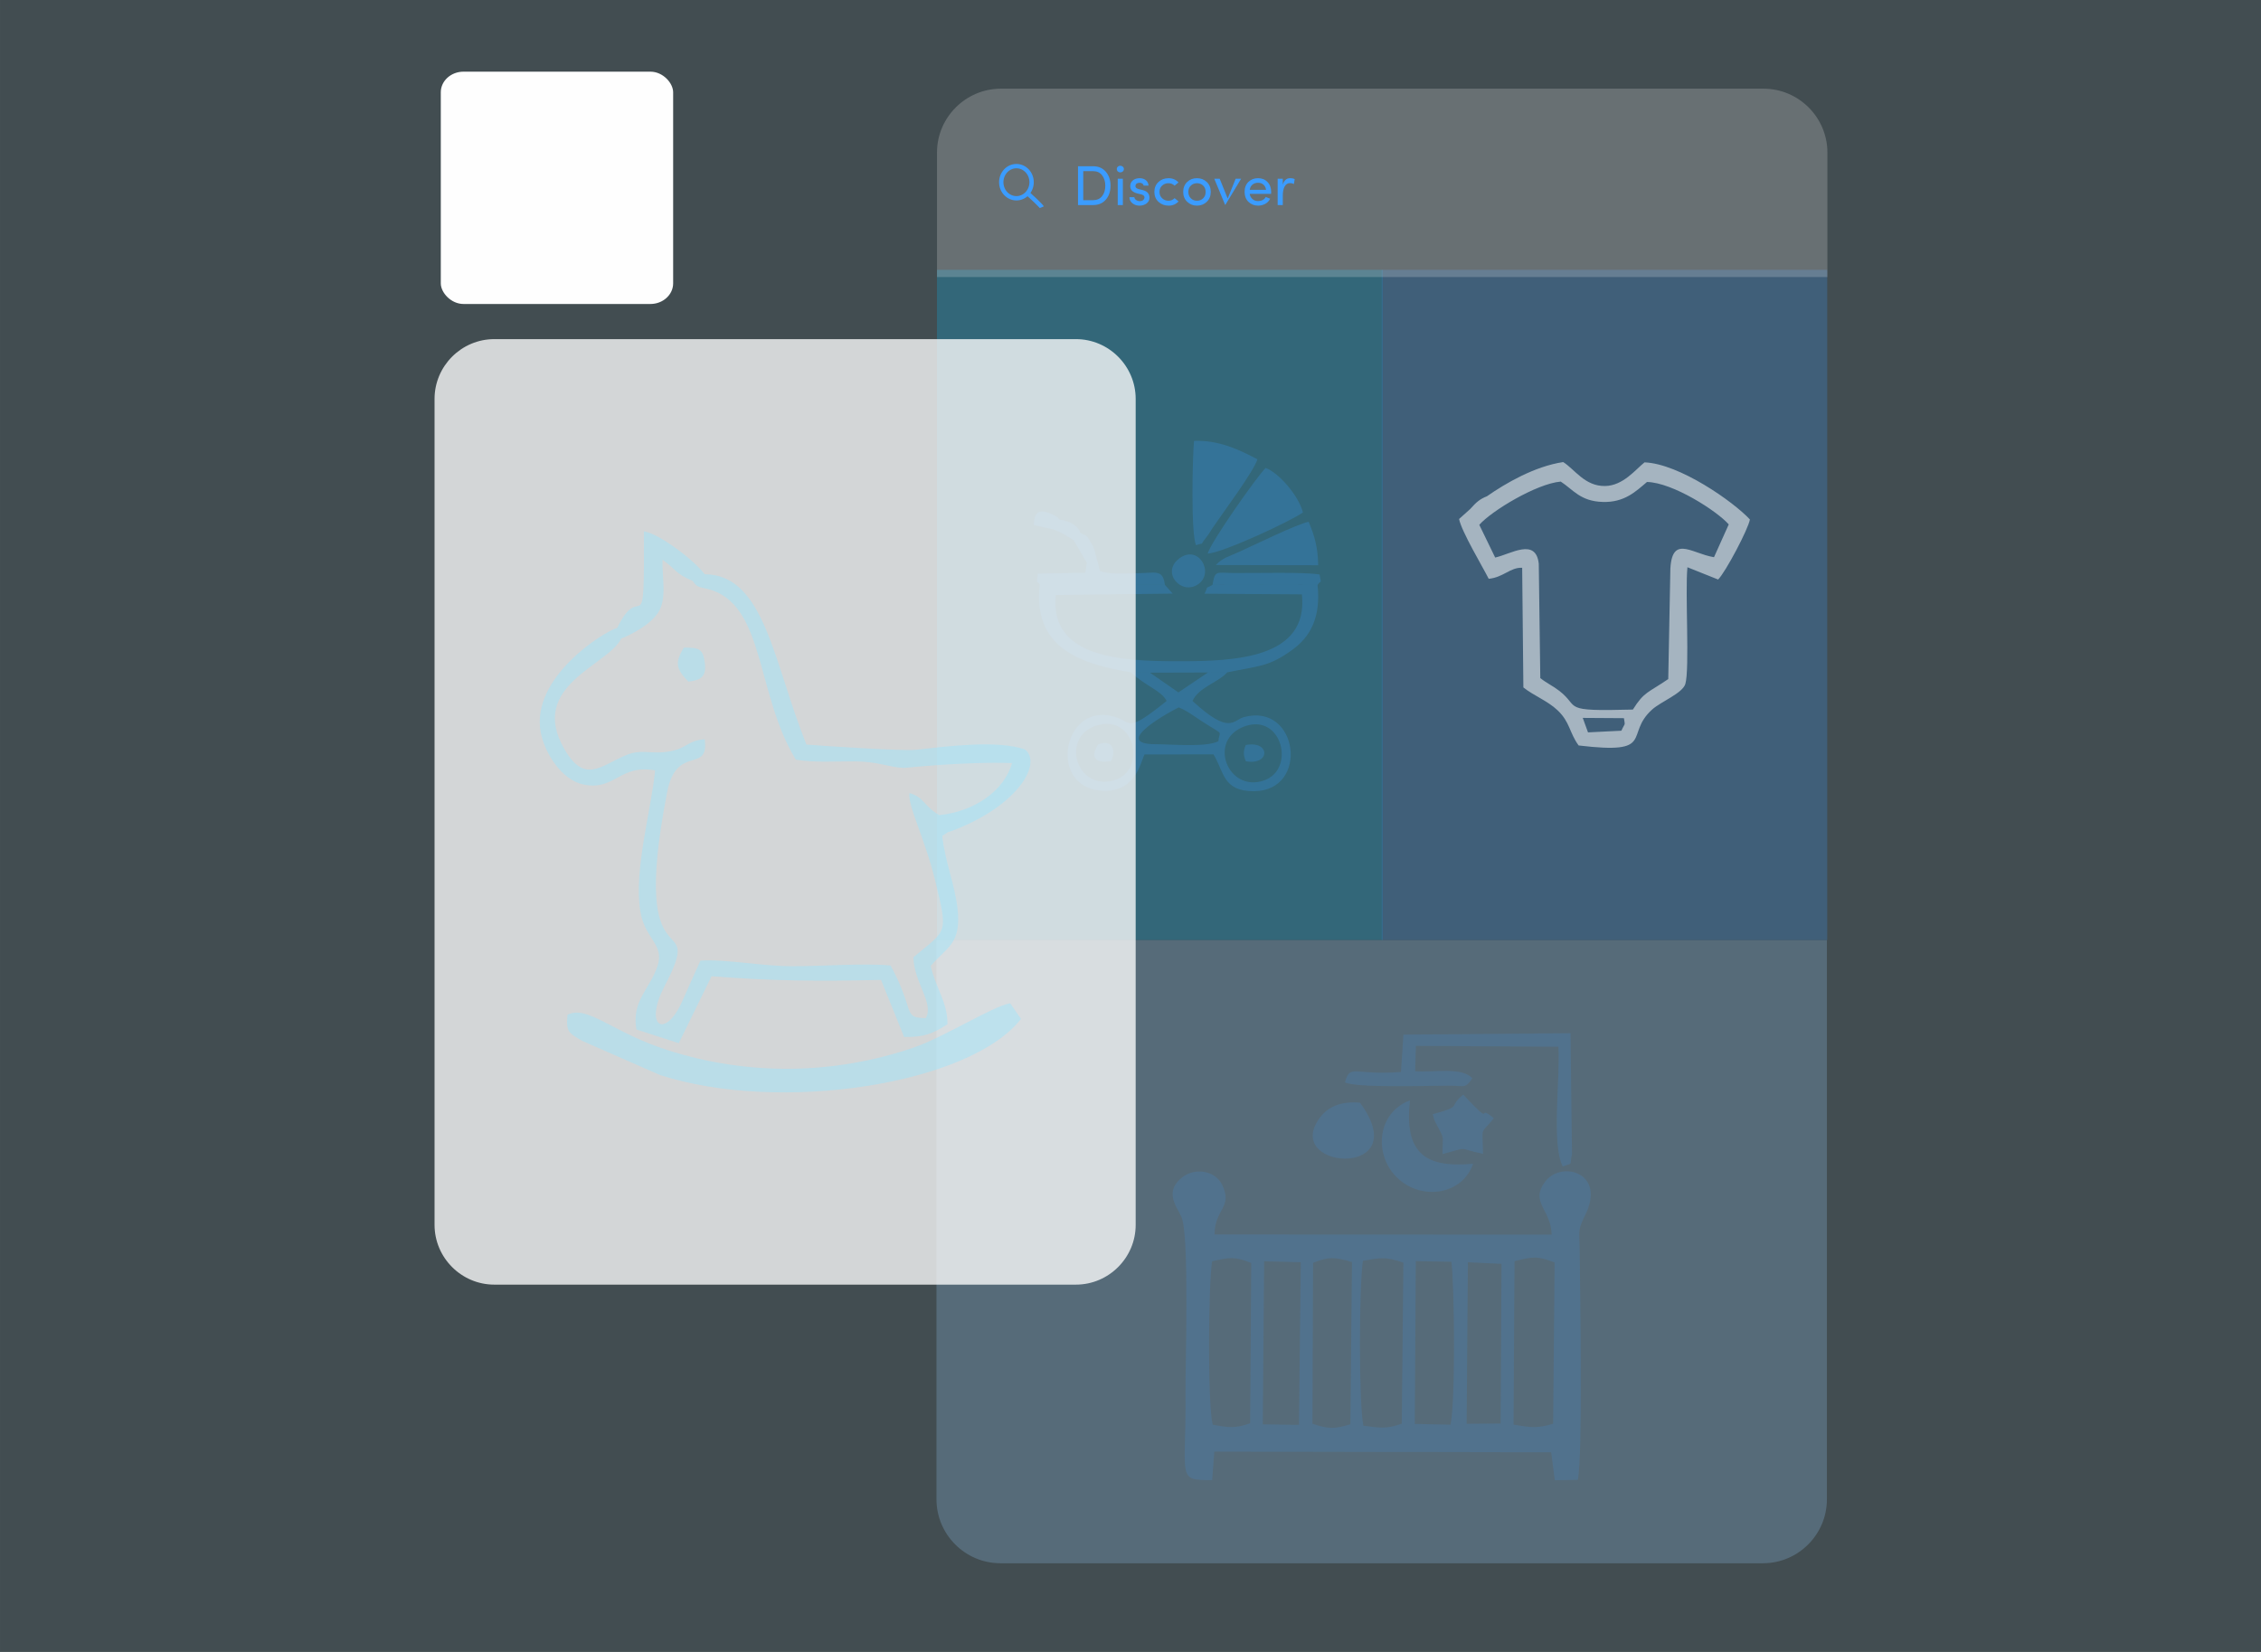 <?xml version="1.0" encoding="UTF-8"?>
<!DOCTYPE svg PUBLIC "-//W3C//DTD SVG 1.1//EN" "http://www.w3.org/Graphics/SVG/1.1/DTD/svg11.dtd">
<!-- Creator: CorelDRAW 2018 (64-Bit Evaluation Version) -->
<svg xmlns="http://www.w3.org/2000/svg" xml:space="preserve" width="440.267mm" height="321.733mm" version="1.1" style="shape-rendering:geometricPrecision; text-rendering:geometricPrecision; image-rendering:optimizeQuality; fill-rule:evenodd; clip-rule:evenodd"
viewBox="0 0 44343.5 32404.88"
 xmlns:xlink="http://www.w3.org/1999/xlink">
 <rect x="0" y="0" width="44343.5" height="32404.88" fill="#333333" stroke="none"/>
 <defs>
  <style type="text/css">
   <![CDATA[
    .str0 {stroke:#3B9CFF;stroke-width:85.28;stroke-miterlimit:22.926}
    .fil6 {fill:none}
    .fil11 {fill:#FEFEFE}
    .fil5 {fill:#3B9CFF;fill-rule:nonzero}
    .fil9 {fill:#3B9CFF;fill-opacity:0.15}
    .fil0 {fill:#99E7FF;fill-opacity:0.15}
    .fil3 {fill:#00C2FF;fill-opacity:0.231}
    .fil2 {fill:#3B9CFF;fill-opacity:0.231}
    .fil1 {fill:#99D2FF;fill-opacity:0.231}
    .fil4 {fill:#E6E7E8;fill-opacity:0.231}
    .fil8 {fill:#99E7FF;fill-opacity:0.431}
    .fil10 {fill:white;fill-opacity:0.529}
    .fil7 {fill:white;fill-opacity:0.769}
   ]]>
  </style>
 </defs>
 <g id="Layer_x0020_1">
  <g id="_2574303452736">
   <polygon class="fil0" points="-0,0 44343.5,0 44343.5,32404.88 -0,32404.88 "/>
   <path class="fil1" d="M18366.79 18442.21l17463.06 0 0 10970.38c0,688.86 -563.61,1252.47 -1252.47,1252.47l-14958.12 0c-688.86,0 -1252.47,-563.61 -1252.47,-1252.47l0 -10970.38z"/>
   <polygon class="fil2" points="27099.62,5293.02 35835.99,5293.02 35835.99,18439.74 27099.62,18439.74 "/>
   <polygon class="fil3" points="18376.58,5293.02 27112.95,5293.02 27112.95,18439.74 18376.58,18439.74 "/>
   <g>
    <path class="fil2" d="M21506.66 14231.92c760.76,-235.74 999.01,894.04 329.33,1078.14 -728.17,200.18 -1042.98,-856.99 -329.33,-1078.14zm2914.51 12.42c720.65,-249.19 996.04,849.19 366.28,1066.22 -709.65,244.57 -1120.53,-805.39 -366.28,-1066.22zm-1758.5 354.35c-898.8,0 317.7,-657.54 454.62,-721.97 179.03,72.73 294.72,169.56 454.25,272.14 460.86,296.33 342.76,162.75 324.14,390.11 -224.41,125.53 -940.87,59.71 -1233,59.72zm1406.15 -1409.54l-376.84 2.51 -581.22 390.71 -558.24 -387.37 -372.74 -6.07c292.66,274.46 594.56,354.62 701.04,560.78 -754.97,610.67 -694.04,433.55 -946.22,336.53 -1065.81,-410.02 -1420.17,1335.43 -347.09,1423.13 689.56,56.34 779.8,-561.11 860.7,-710.18l1351.03 -1.43c209.44,337.41 176.58,725.9 794.88,722.5 1094.04,-6.02 871.32,-1743.2 -197.03,-1453.39 -213.94,58.03 -273.59,362.41 -1010.2,-317.16 132.59,-275.93 499.57,-356.82 681.93,-560.56z"/>
    <path class="fil2" d="M22179.77 13188.93l372.74 6.07 1139.46 -3.34 376.84 -2.51c623.11,-130.82 811.01,-102.95 1281.84,-446.18 344.16,-250.9 557.65,-628.1 489.51,-1268.12l-2059.81 -3.21c-172.82,102.77 -62.58,-13.36 -156.86,174.62l1909.75 13.01c135.15,1257.95 -1313.7,1312.59 -2415.95,1311.98 -1105.64,-0.59 -2538.73,-55.84 -2411.2,-1300.08l2293.33 -26.4 -153.85 -173.4 -2454.33 -1.6c-135.73,1210.54 743.42,1547.72 1788.53,1719.15z"/>
    <path class="fil2" d="M23458.26 10694.72c197.52,-71.28 40.77,41.57 201.56,-156.34 54.64,-67.27 91.41,-137.05 136.93,-204.01 201.99,-297.09 788.83,-1083.18 864.59,-1324.73 -337.15,-176.37 -742.41,-379.62 -1243.21,-361.22 -31.64,316.48 -63.54,1844.2 40.14,2046.29z"/>
    <path class="fil2" d="M23685.1 10858.42c287.96,-8.8 1618.37,-630.78 1868.71,-806 -79.94,-319.87 -467.57,-775.22 -731.69,-873.3 -176.24,174.83 -1067.29,1442.29 -1137.02,1679.3z"/>
    <path class="fil2" d="M23845.51 11083.97l2007.58 3.94c-8.45,-352.1 -66.44,-565.45 -187.27,-852.63 -238.05,49.23 -1035.21,441.66 -1375.11,595.58 -188.44,85.34 -312.15,109.24 -445.21,253.12z"/>
    <path class="fil2" d="M21313.75 11037.64l-27.19 196.84 -932.71 19.27c-25.02,232.3 -30.28,100.02 37.4,216.03l2454.33 1.6c-38.76,-309.73 -182.65,-231.42 -522.69,-227.33 -240.87,2.9 -581.23,32.45 -751.06,-46.59l-83.47 -323.37c-44.96,-129.41 -11.51,-92.28 -94.4,-232.61 -103.58,-175.3 -66.96,-107.39 -208.51,-192.35 -40.16,-140.35 -220.66,-235.14 -399.64,-254.63 -65.07,-57.93 -6.62,-31.04 -109.22,-84.09 -357.8,-185.02 -386.39,-5.82 -403.97,186.6l385.94 89.94c196.46,66.74 280.38,142.8 398.48,210.78l256.72 439.92z"/>
    <path class="fil2" d="M23780.36 11471.64l2059.81 3.21c81.12,-125.65 73.49,18.13 39.9,-204.79 -295.09,-53.06 -1261.02,-24.43 -1686.6,-29.27 -345.75,-3.93 -362.79,-60.83 -413.1,230.85z"/>
    <path class="fil2" d="M23120.64 10960.8c-353.74,277.25 52.59,725.69 378.68,499.48 326.9,-226.77 3.11,-798.73 -378.68,-499.48z"/>
    <path class="fil2" d="M21536.2 14602.93c-161.78,256.73 -53.89,382.88 257.9,322.61 94.03,-199.32 32.25,-434.47 -257.9,-322.61z"/>
    <path class="fil2" d="M24434.51 14933.01c478.33,86.55 486.68,-408.54 -1.34,-319.08 -52.11,122.77 -50.49,195.96 1.34,319.08z"/>
   </g>
   <g>
    <path class="fil4" d="M19629.05 1739.82l14958.12 0c688.86,0 1252.47,563.61 1252.47,1252.47l0 2442.84 -17463.06 0 0 -2442.84c0,-688.86 563.61,-1252.47 1252.47,-1252.47z"/>
    <path class="fil5" d="M21245.1 3357.25l0 569.31 192.16 0c76.65,0 135.79,-26.35 177.43,-78.85 41.82,-52.51 62.64,-120.67 62.64,-204.51 0,-83.46 -21,-151.81 -63.19,-205.06 -40.53,-53.99 -99.49,-80.89 -176.87,-80.89l-192.16 0zm192.16 665.49l-294.97 0 0 -761.65 294.97 0c105.39,0 189.03,35.93 250.57,107.96 61.54,72.04 92.31,163.24 92.31,273.6 0,110.91 -30.59,201.92 -91.76,273.22 -61.35,71.31 -145,106.86 -251.12,106.86z"/>
    <path id="1" class="fil5" d="M21922.01 3362.78c-13.08,-12.71 -19.53,-28.18 -19.53,-46.42 0,-18.43 6.45,-33.72 19.53,-46.43 14.55,-12.53 30.95,-18.79 49.55,-18.79 18.61,0 35.01,6.08 49.01,18.24 14.19,12.35 21.19,28 21.19,46.99 0,18.98 -7,34.64 -21.19,46.98 -14,12.16 -30.4,18.24 -49.01,18.24 -18.6,0 -35,-6.26 -49.55,-18.79zm99.85 659.96l-100.59 0 0 -516.25 100.59 0 0 516.25z"/>
    <path id="2" class="fil5" d="M22224.9 3533.21c34.45,-25.24 76.09,-37.77 125.09,-37.77 48.83,0 89.36,12.53 121.24,37.59 32.06,25.05 50.3,60.79 54.53,107.23l-95.99 0c-2.95,-16.77 -11.79,-30.22 -26.53,-40.35 -16.22,-9.95 -34.08,-14.93 -53.99,-14.93 -19.71,0 -36.48,4.24 -50.11,12.71 -14.75,6.64 -23.95,18.24 -28.01,34.46 -3.87,16.22 -3.31,29.11 1.66,38.69 8.29,16.59 28.55,29.48 60.79,38.7l76.09 18.6c89.36,21.93 133.95,72.23 133.95,150.9 0,46.61 -19.35,84.2 -58.23,113.12 -39.24,27.83 -85.12,41.65 -137.62,41.65 -52.7,0 -98.38,-15.11 -137.26,-45.52 -38.88,-30.22 -58.59,-70.37 -59.32,-120.67l95.07 0c4.23,26.71 17.87,46.42 41.08,58.95 22.48,14.19 46.79,20.46 72.96,18.98 26.16,-1.47 46.42,-8.47 60.79,-21 14.37,-12.71 22.48,-28 24.32,-46.06 1.47,-18.06 -4.06,-32.43 -16.77,-43.3 -12.53,-10.87 -29.84,-18.79 -51.77,-23.76l-70.75 -16.41c-49.94,-13.45 -86.78,-33.16 -110.37,-59.51 -22.65,-27.26 -32.05,-61.35 -28,-102.44 3.87,-41.08 23.03,-74.25 57.12,-99.85z"/>
    <path id="3" class="fil5" d="M22917.46 3495.44c79.59,0 144.81,27.82 195.85,83.28l-76.65 63.75c-32.24,-32.42 -72.78,-48.64 -121.42,-48.64 -48.46,0 -89.72,15.66 -123.62,47.17 -34.08,30.95 -51.22,72.03 -51.22,123.44 0,51.22 17.31,92.85 51.77,124.91 34.64,32.24 75.9,48.27 124.18,48.27 48.64,0 88.8,-16.95 120.31,-50.85l77.75 64.12c-51.4,55.27 -116.43,82.91 -194.74,82.91 -78.48,0 -144.81,-24.88 -198.98,-74.62 -53.98,-50.48 -80.88,-115.33 -80.88,-194.74 0,-79.41 26.53,-144.08 79.41,-193.82 53.06,-49.75 119.02,-74.8 198.25,-75.17z"/>
    <path id="4" class="fil5" d="M23596.95 3889.89c32.24,-31.69 48.45,-73.32 48.45,-124.91 0,-51.77 -16.21,-93.04 -48.45,-124 -32.25,-31.13 -72.41,-46.79 -120.5,-47.17 -47.9,0 -88.25,15.48 -120.86,46.61 -32.98,31.32 -49.55,72.59 -49.55,124 0,51.22 16.21,92.85 48.46,124.91 32.24,32.24 72.59,48.27 121.04,48.27 48.64,0 89.17,-15.84 121.42,-47.72zm-120.86 143.9c-75.18,0 -138.92,-24.88 -191.62,-74.62 -52.69,-49.75 -79.03,-114.6 -79.03,-194.74 0,-80.14 25.98,-145.19 77.75,-194.93 51.78,-49.75 115.71,-74.43 191.98,-74.06 76.65,0 140.77,24.87 192.54,74.61 52.14,50.12 78.3,114.97 78.3,194.38 0,79.41 -26.16,144.08 -78.48,194.19 -52.33,50.12 -116.26,75.18 -191.43,75.18z"/>
    <polygon id="5" class="fil5" points="24029.35,4022.73 23815.08,3506.48 23920.84,3506.48 24077.81,3894.13 24233.87,3506.48 24341.28,3506.48 "/>
    <path id="6" class="fil5" d="M24930.12 3763.14c0,22.84 -0.37,35.93 -1.11,39.61l-418.96 0c4.98,41.64 23.4,76.09 55.08,103.54 30.59,25.24 64.85,37.95 103,37.95 74.61,0 126.76,-26.71 156.6,-80.14 0.74,0 1.84,0.18 3.32,0.93 1.29,0.74 3.87,2.02 7.55,3.87 4.23,1.84 9.94,4.05 17.13,6.45 7.18,2.58 12.71,4.79 16.21,6.64l42.19 15.65c-21.18,43.48 -53.24,77.02 -96.17,100.6 -42.75,23.77 -89.91,35.56 -141.32,35.56 -73.88,0 -136.89,-24.88 -189.39,-74.8 -49.94,-49.93 -74.8,-115.33 -74.8,-195.85 0,-80.7 24.87,-145.37 74.43,-194.19 49.75,-48.65 112.57,-73.15 188.85,-73.52 76.28,0 137.81,24.69 184.61,73.88 48.46,49.01 72.78,113.68 72.78,193.82zm-150.72 -141.13c-28.74,-24.69 -64.48,-37.03 -106.85,-37.03 -42.56,0 -79.04,12.35 -109.62,37.03 -30.22,26.35 -47.9,60.61 -52.88,102.25l320.03 0c-4.98,-41.64 -21.93,-75.9 -50.67,-102.25z"/>
    <path id="7" class="fil5" d="M25158.57 3834.99l0 187.74 -100.6 0 0 -516.25 100.6 0 0 116.44c25.24,-84.94 72.96,-127.49 143.53,-127.49 40.72,0 70.56,6.63 89.72,19.71l-15.65 94.33c-22.66,-11.98 -48.09,-17.87 -76.09,-17.87 -45.52,0 -80.33,21.74 -104.84,65.22 -24.51,43.66 -36.66,103 -36.66,178.16z"/>
    <ellipse class="fil6 str0" cx="19934.52" cy="3574.14" rx="297.58" ry="315.34"/>
    <path class="fil6 str0" d="M20151.11 3790.37c267.51,241.24 280.84,274.55 280.84,274.55"/>
   </g>
   <path class="fil7" d="M9695.08 6652.32l11405.66 0c644.91,0 1172.55,527.64 1172.55,1172.55l0 16202.44c0,644.91 -527.64,1172.55 -1172.55,1172.55l-11405.66 0c-644.91,0 -1172.55,-527.64 -1172.55,-1172.55l0 -16202.44c0,-644.91 527.64,-1172.55 1172.55,-1172.55z"/>
   <g>
    <path class="fil8" d="M13587.97 11398.21c102.41,164.42 177.09,104.34 410.65,192.26 996.9,375.27 847.59,2067.28 1610.18,3311.95 372.89,60.99 760.91,31.29 1145.89,32.95 469.8,2.01 663.81,113.84 972.39,128.98 13.03,0.64 1184.86,-127.7 2121.89,-95.71 -157.15,549.86 -742.84,950.94 -1429.22,1021.76 -317.23,-191.99 -292.83,-351.97 -583.69,-433.74 -35,253.06 297.87,874.08 504.2,1715.25 263.77,1075.31 227.5,956.55 -426.22,1505.84 11.08,499.67 411.59,905.35 242.19,1193.75 -462.6,-2.47 -202.36,-133.69 -688.95,-1032.19 -530.07,-49.43 -1365.39,16.84 -1946.43,13.81 -609.21,-3.19 -1273.57,-139.91 -1783.19,-109.58 -117.67,260.76 -220.32,484.87 -351.52,784.74 -336.05,768.11 -767.13,514.09 -355.76,-276.32 851.68,-1636.47 -720.26,155.16 55.02,-3818.13 184.79,-947.08 827.48,-344.74 735.12,-1032.99 -351.5,31 -330.38,170.59 -675.8,236.06 -381.76,72.36 -549.51,-58.1 -877.72,80.85 -489.84,207.36 -800.85,562.21 -1196.5,-120.14 -724.15,-1248.93 859.22,-1644.53 1112.88,-2171.01 252.8,-102.94 578.37,-286.85 723.41,-508.37 180.91,-276.33 74.2,-700.61 86.72,-1038.63 286.6,207.54 230.13,257.57 594.46,418.63zm-1483.27 918.93c-273.47,78.5 -1698.26,977.74 -1500.28,2046.05 74.84,403.85 410.83,932.78 825.43,1023.23 633.49,138.22 712.5,-400.56 1418.96,-274.11 -76.31,777.66 -421.15,1956.71 -291.23,2762.07 88.57,549.08 483.34,650.07 336.83,1080.14 -154.67,453.99 -512.26,682.92 -412.44,1240.64l830.67 268.44 642.52 -1313.05c1184.29,92.67 2097.19,101.71 3324.12,71.22l452.32 1119.44c398.72,7.72 569.2,-68.04 850.78,-250.11 4.5,-431.13 -235.06,-715.07 -328,-1143.03 308.43,-368.64 608.99,-420.3 523.86,-1136.95 -56.62,-476.82 -245.61,-914.66 -297.69,-1412.9 195.02,-128.55 25.21,-33.4 256.07,-124.41 1241.74,-489.53 1705.93,-1303.27 1365.06,-1573 -552.65,-190.26 -1548.35,-57.74 -2150.1,8.35 -233.17,25.6 -1778.72,-74.35 -2135.97,-103.71 -650.58,-1621.61 -818.07,-3332.35 -1995.2,-3340.94 -201.25,-270.26 -884.61,-794.16 -1192.12,-841.33 11.56,2327.7 -42.93,897.9 -523.59,1893.96z"/>
    <path class="fil8" d="M11129.71 19906.19c-30.75,337.37 20.88,353.41 288.55,512.06l1526.08 670.02c2349.74,761.2 6081.47,183.33 7079.9,-1101.55l-212.58 -306.6c-354.77,64.42 -1290.9,664.23 -1899.69,871.84 -1561.02,532.35 -3243.33,554.87 -4826.71,45.49 -1088.45,-350.18 -1557.22,-887.44 -1955.55,-691.25z"/>
    <path class="fil8" d="M13822.23 12992.98c-37.43,-274.39 -126.4,-289.58 -409.5,-288.35 -189.31,300.4 -144.38,427.43 87.84,666.01 229.94,-27.37 361.99,-81.94 321.66,-377.66z"/>
   </g>
   <g>
    <path class="fil9" d="M29703.4 24740c339.11,-85.64 446.53,-110.73 786.17,25.68l-28.82 3161.6c-298.61,95.16 -432.43,76.51 -776.91,18.46l19.56 -3205.75zm-914.41 21.17l658.87 31 -17.12 3132.27 -666.32 4.98 24.58 -3168.25zm-1021.57 -22.39l698.56 12.93c60.3,491.35 79.57,2756.76 -17.92,3195.44l-700.94 -14.94 20.3 -3193.44zm-1028.55 3228.38c-92.56,-470.1 -83.51,-2735.25 -9.06,-3234.79 342.75,-59.41 443.83,-85.39 793.67,36.31l-31.44 3157.86c-303.54,112.05 -433.97,81.15 -753.16,40.62zm-986.69 -3194.41c304.52,-123.33 428.23,-115.65 763.28,-15.88l-31.21 3182.34c-303.12,92.07 -425.57,98.52 -743.94,-11.41l11.86 -3155.04zm-959.3 -30.66l718.37 18.22 -35.45 3191.05 -710.1 -10.81 27.18 -3198.46zm-1009.17 3205.73c-101.21,-408.35 -84.64,-2744.52 -11.53,-3205.72 330.08,-75.01 442.68,-102.23 767.3,34.22l-21.35 3143.12c-295.92,105.99 -426.47,83.9 -734.42,28.37zm7162.54 1081.53c98.83,-565.78 43.07,-3563.21 35.23,-4516.4 -2.86,-348.4 -45.2,-374.86 100.87,-662.42 431.45,-849.22 -450.11,-1084.33 -766.91,-684.14 -326.7,412.66 105.21,551.23 116.46,1052.81l-6612.23 -2.75c3.37,-509.94 367.19,-527.06 147.64,-978 -134.51,-276.25 -524.59,-333.18 -763.76,-156.46 -384.16,283.84 -131.21,575.03 -32.93,790.42 160.01,350.71 74.59,2952.07 79.75,3458.25 17.08,1676.86 -189.87,1706.76 522.42,1703.81l42.9 -558.3 6606.64 12.73 70.72 548.43 453.19 -7.99z"/>
    <path class="fil9" d="M27769.46 20516.3l2794.07 16.91c39.96,600.62 -142.65,1912.15 85.91,2348.89 217.75,-82.13 123.22,4.84 181.06,-238.92l-29.1 -2375.16 -3276.78 27.08 -47.91 732.25c-917.02,75.58 -1001.06,-170.76 -1097.51,205.23 227.39,110.6 1561.92,66.41 2012.23,64.59 346.89,-1.42 334.65,66.83 484.24,-142.78 -196.07,-233.87 -787.86,-110.46 -1121.31,-141.12l15.1 -496.98z"/>
    <path class="fil9" d="M27653.17 21585.12c-632.91,231.64 -723.08,1043.88 -265.27,1503.82 470.02,472.16 1288.67,362.04 1503.7,-260.89 -982.97,94.48 -1350.03,-248.77 -1238.44,-1242.92z"/>
    <path class="fil9" d="M26672.74 21631.05c-386.69,-32.92 -653.5,79.95 -826.73,350.7 -625.09,976.92 1914.56,1126.27 826.73,-350.7z"/>
    <path class="fil9" d="M28290.94 22639.44c562.05,-149.31 256.9,-116.43 794.23,-4.68 -8.75,-573.72 -62.88,-357.64 212.26,-698.55 -372.2,-314 52.74,230.55 -600.65,-463.63 -318.52,258.79 18.84,213.8 -599.91,385.45 12.73,22.7 25.15,91.14 32.86,108.99 28.44,65.82 13.17,25.31 49.48,97.28 158.57,314.34 110.53,164.27 111.72,575.15z"/>
   </g>
   <path class="fil10" d="M31041.68 14082.6l807.49 5.21c26.9,166.22 21,84.46 -49.83,246.08l-654.84 32.54 -102.82 -283.83zm-1879.15 -4347.69c-134.84,54.26 -202.97,108.52 -328.36,250.12l-218.42 195.91c47.72,244.61 464.58,941.1 581.42,1173.16 291.89,-29.39 420.33,-226.53 656.24,-216.58l23.6 2347.55c208,165.12 472.96,261.28 668.5,446.22 250.18,236.62 229.01,436.86 415.37,692.02 1529.93,182.25 889.01,-207.67 1440.64,-704.33 175.55,-158.06 596.91,-318.69 652.33,-503.09 86.37,-287.37 -6.94,-1811.34 40.73,-2288.54l601.92 240.62c147.98,-148.01 592.1,-990.86 623.35,-1177.8 -320.56,-346.95 -1382.95,-1094.39 -2066.68,-1120.61 -176.13,140.08 -418.91,457.96 -773.42,464.07 -396.88,6.83 -596.3,-328.37 -821.73,-469.85 -561.33,84.58 -1133.41,417.78 -1495.51,671.13zm-150.05 560.42c236.17,-270.54 1120.89,-807.4 1597.22,-848.49 249.83,163 384.76,386.05 823.24,399.56 429.07,13.23 649.97,-207.92 868.58,-392.05 506.96,11.65 1373.52,570.95 1603.33,832.58l-289.27 643.32c-460.9,-73.77 -869.35,-492.36 -858.42,370.45l-38.83 2019.93c-401.77,275.28 -471.13,244.33 -693.9,598.45 -1435.49,39.08 -1022.7,-40.94 -1439.95,-365.02 -130.48,-101.35 -235.45,-142.72 -375.62,-252.11l-30.02 -2243.82c-56.96,-517.31 -552.29,-186.85 -855,-121.19l-311.35 -641.6z"/>
   <rect class="fil11" x="8644.87" y="1405.8" width="4557.12" height="4557.12" rx="445.85" ry="404.9"/>
  </g>
 </g>
</svg>

